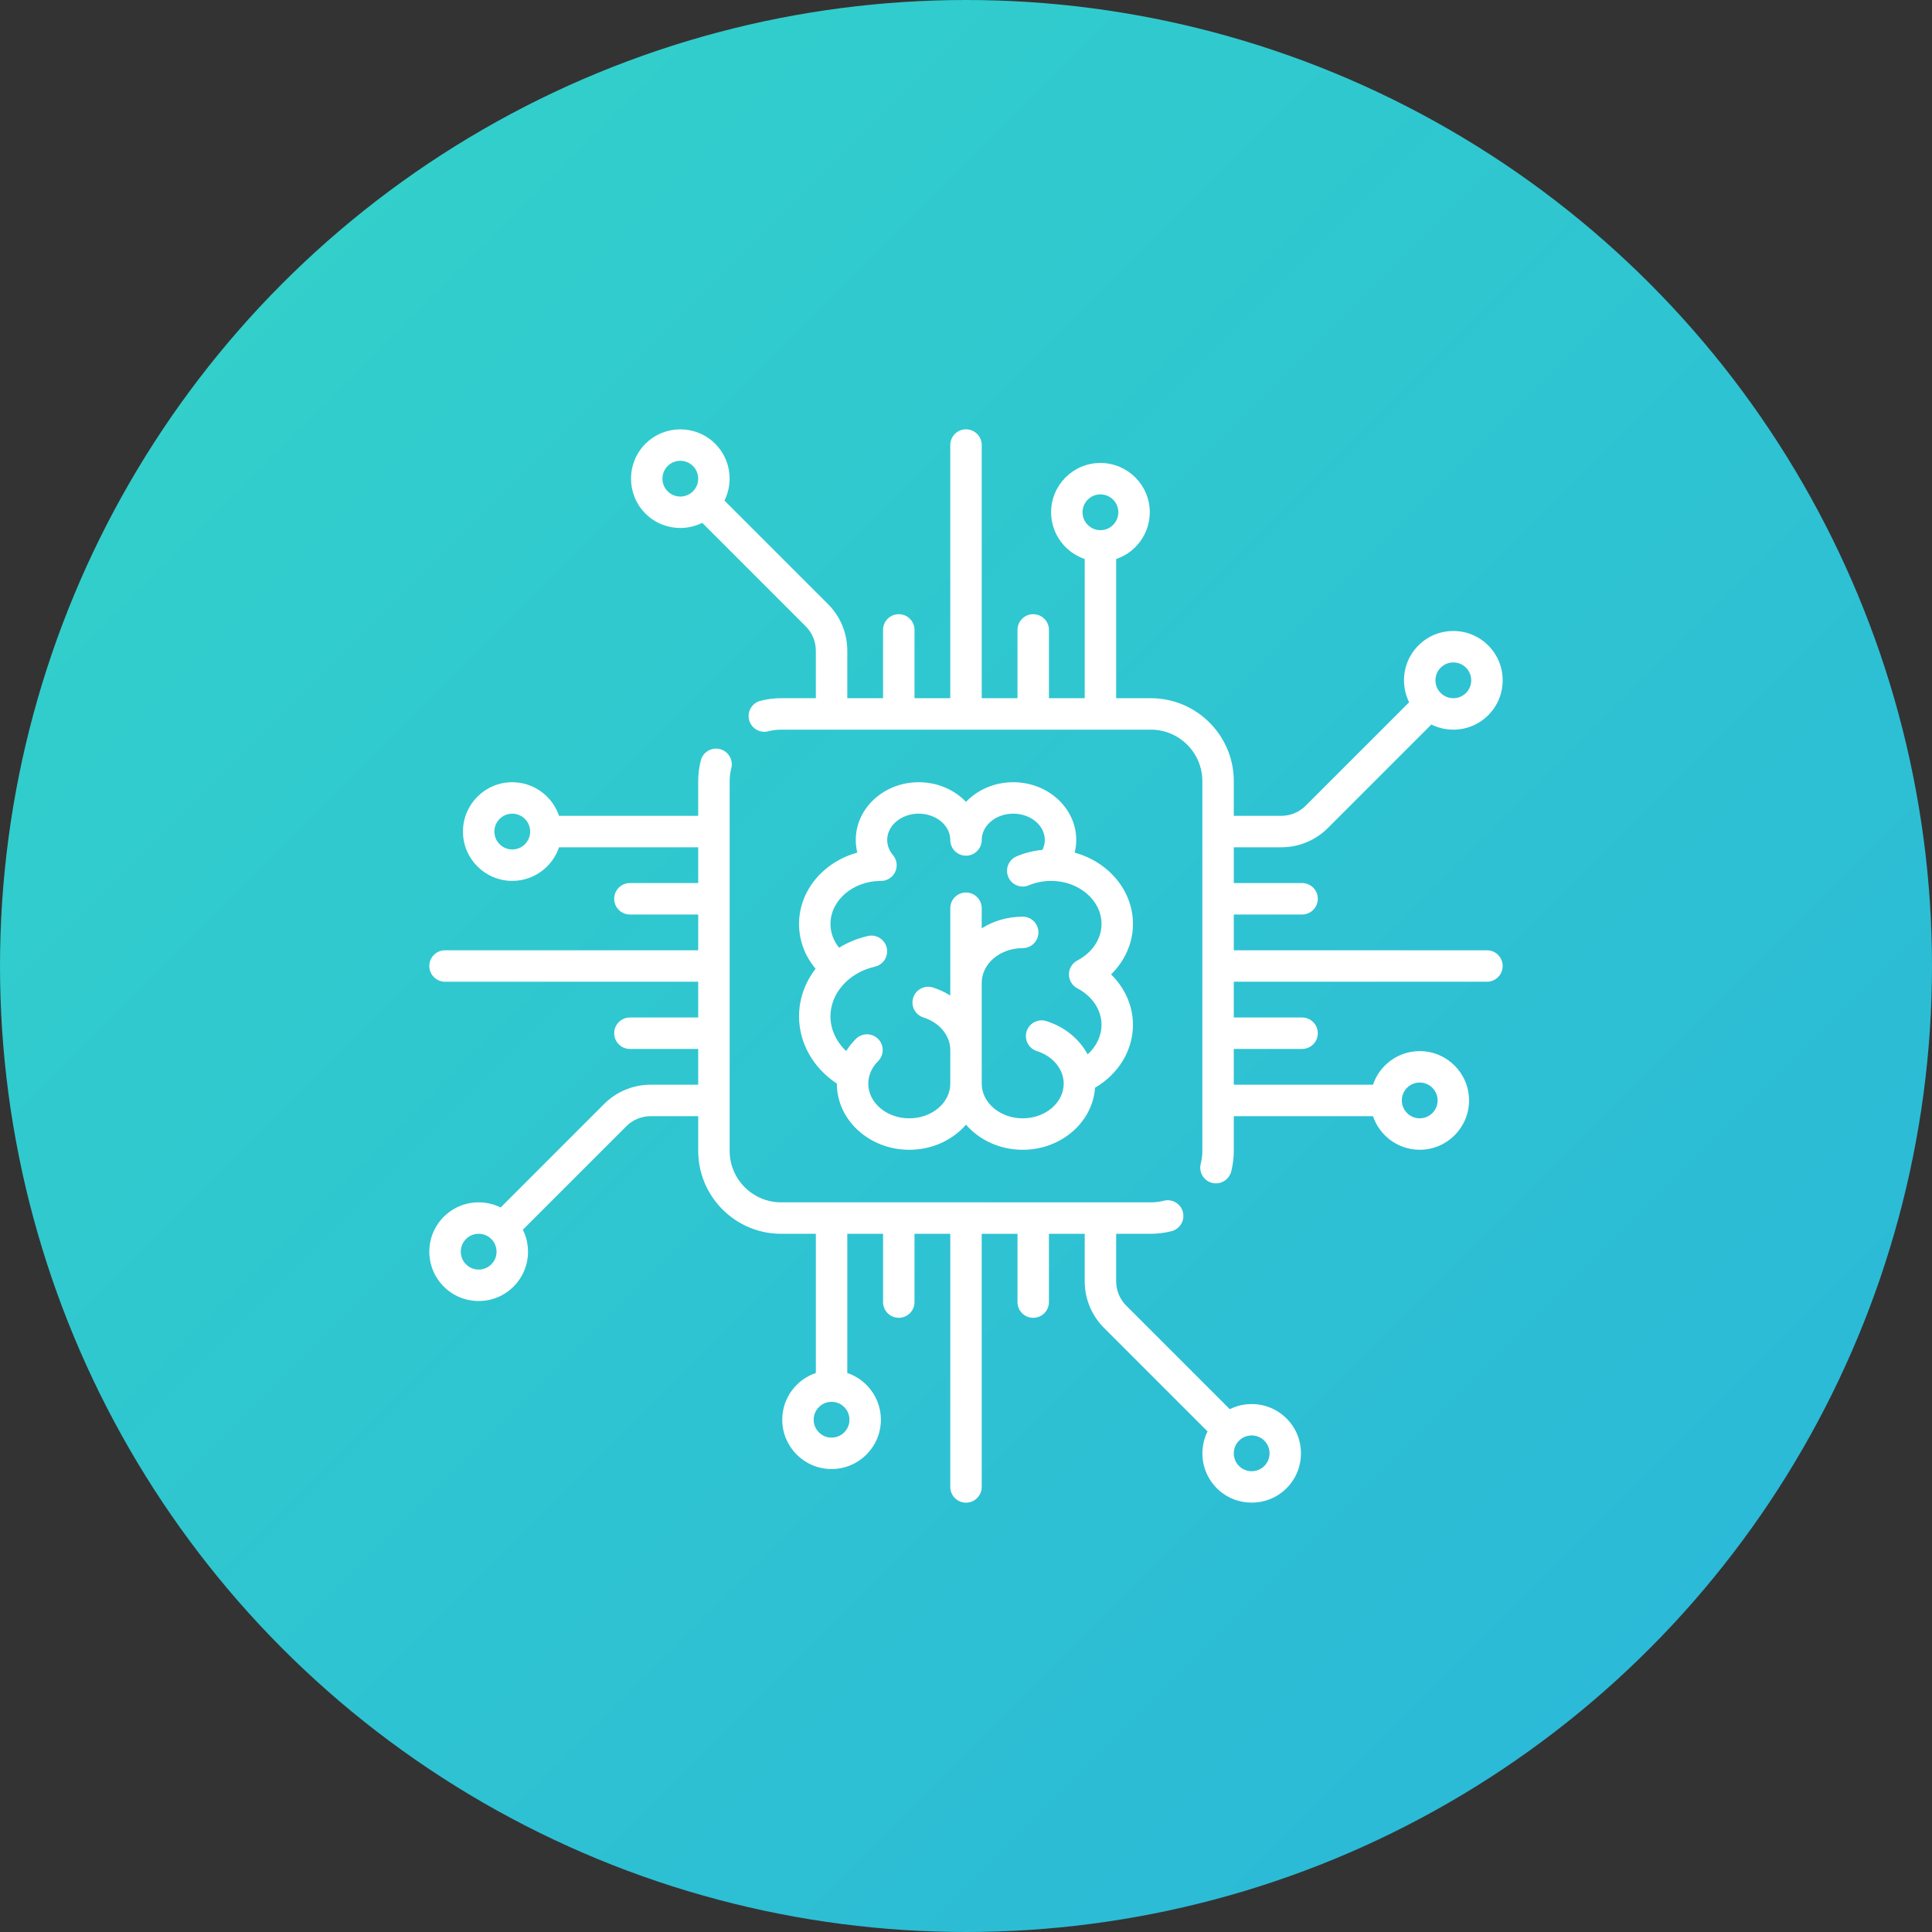 <svg width="72" height="72" viewBox="0 0 72 72" fill="none" xmlns="http://www.w3.org/2000/svg">
<rect x="0" y="0" width="72" height="72" fill="#333333" stroke="none"/>
<g id="Group 20">
<circle id="Oval Copy 3" cx="36" cy="36" r="36" fill="url(#paint0_linear_1_1717)"/>
<path id="Combined Shape" fill-rule="evenodd" clip-rule="evenodd" d="M55.414 35.414H45.98V34.081H48.525C48.849 34.081 49.111 33.819 49.111 33.495C49.111 33.171 48.849 32.909 48.525 32.909H45.98V31.576H47.747C48.405 31.576 49.024 31.32 49.49 30.854L53.343 27C53.594 27.125 53.873 27.192 54.162 27.192C54.653 27.192 55.114 27.001 55.462 26.654C55.809 26.306 56 25.845 56 25.354C56 24.863 55.809 24.401 55.462 24.054C55.114 23.706 54.653 23.515 54.162 23.515C53.67 23.515 53.209 23.706 52.862 24.053C52.514 24.401 52.323 24.862 52.323 25.354C52.323 25.642 52.39 25.921 52.515 26.172L48.661 30.025C48.417 30.27 48.092 30.404 47.747 30.404H45.98V29.111C45.98 27.407 44.593 26.02 42.889 26.02H41.596V20.833C42.323 20.588 42.849 19.9 42.849 19.091C42.849 18.077 42.024 17.253 41.01 17.253C39.996 17.253 39.172 18.077 39.172 19.091C39.172 19.9 39.697 20.588 40.424 20.833V26.02H39.091V23.475C39.091 23.151 38.829 22.889 38.505 22.889C38.181 22.889 37.919 23.151 37.919 23.475V26.02H36.586V16.586C36.586 16.262 36.324 16 36 16C35.676 16 35.414 16.262 35.414 16.586V26.02H34.081V23.475C34.081 23.151 33.819 22.889 33.495 22.889C33.171 22.889 32.909 23.151 32.909 23.475V26.02H31.576V24.253C31.576 23.595 31.32 22.976 30.854 22.51L26.999 18.655C27.34 17.968 27.226 17.11 26.654 16.538C25.937 15.822 24.77 15.822 24.054 16.538C23.337 17.255 23.337 18.422 24.054 19.139C24.412 19.497 24.883 19.676 25.354 19.676C25.634 19.676 25.914 19.611 26.171 19.484L30.025 23.339C30.27 23.583 30.404 23.908 30.404 24.253V26.02H29.111C28.85 26.02 28.59 26.053 28.339 26.118C28.025 26.198 27.837 26.518 27.917 26.831C27.998 27.145 28.317 27.333 28.631 27.253C28.787 27.212 28.948 27.192 29.111 27.192H42.889C43.947 27.192 44.808 28.053 44.808 29.111V42.889C44.808 43.052 44.788 43.213 44.748 43.369C44.667 43.682 44.856 44.002 45.169 44.082C45.218 44.095 45.267 44.101 45.316 44.101C45.577 44.101 45.815 43.925 45.883 43.66C45.947 43.41 45.98 43.15 45.98 42.889V41.596H51.167C51.412 42.323 52.1 42.848 52.909 42.848C53.923 42.848 54.747 42.024 54.747 41.01C54.747 39.996 53.923 39.172 52.909 39.172C52.1 39.172 51.412 39.697 51.167 40.424H45.98V39.091H48.525C48.849 39.091 49.111 38.828 49.111 38.505C49.111 38.181 48.849 37.919 48.525 37.919H45.98V36.586H55.414C55.738 36.586 56 36.324 56 36C56 35.676 55.738 35.414 55.414 35.414ZM53.69 24.882C53.816 24.756 53.983 24.687 54.162 24.687C54.34 24.687 54.507 24.756 54.633 24.882C54.759 25.008 54.828 25.175 54.828 25.354C54.828 25.532 54.759 25.699 54.633 25.825C54.507 25.951 54.34 26.02 54.162 26.02C53.983 26.02 53.816 25.951 53.69 25.825C53.564 25.699 53.495 25.532 53.495 25.354C53.495 25.175 53.564 25.008 53.69 24.882ZM24.882 18.31C25.142 18.57 25.565 18.57 25.825 18.31C26.085 18.05 26.085 17.627 25.825 17.367C25.695 17.237 25.524 17.172 25.354 17.172C25.183 17.172 25.012 17.237 24.882 17.367C24.622 17.627 24.622 18.05 24.882 18.31ZM41.01 19.758C40.643 19.758 40.343 19.458 40.343 19.091C40.343 18.723 40.642 18.424 41.01 18.424C41.378 18.424 41.677 18.723 41.677 19.091C41.677 19.458 41.378 19.758 41.01 19.758ZM53.576 41.01C53.576 40.643 53.277 40.343 52.909 40.343C52.541 40.343 52.242 40.642 52.242 41.01C52.242 41.378 52.542 41.677 52.909 41.677C53.277 41.677 53.576 41.378 53.576 41.01ZM47.946 52.862C47.375 52.29 46.517 52.175 45.83 52.516L41.975 48.661C41.73 48.417 41.596 48.092 41.596 47.747V45.98H42.889C43.15 45.98 43.41 45.947 43.661 45.882C43.974 45.802 44.163 45.482 44.083 45.169C44.002 44.855 43.683 44.667 43.369 44.748C43.213 44.788 43.052 44.808 42.889 44.808H29.111C28.053 44.808 27.192 43.947 27.192 42.889V29.111C27.192 28.948 27.212 28.787 27.253 28.631C27.333 28.318 27.145 27.998 26.831 27.918C26.518 27.837 26.198 28.026 26.118 28.339C26.053 28.59 26.02 28.85 26.02 29.111V30.404H20.833C20.588 29.677 19.9 29.151 19.091 29.151C18.077 29.151 17.253 29.976 17.253 30.99C17.253 32.004 18.077 32.828 19.091 32.828C19.9 32.828 20.588 32.303 20.833 31.576H26.02V32.909H23.475C23.151 32.909 22.889 33.171 22.889 33.495C22.889 33.819 23.151 34.081 23.475 34.081H26.02V35.414H16.586C16.262 35.414 16 35.676 16 36C16 36.324 16.262 36.586 16.586 36.586H26.02V37.919H23.475C23.151 37.919 22.889 38.181 22.889 38.505C22.889 38.829 23.151 39.091 23.475 39.091H26.02V40.424H24.253C23.595 40.424 22.976 40.681 22.51 41.146L18.657 45C18.405 44.874 18.127 44.808 17.838 44.808C17.347 44.808 16.886 44.999 16.538 45.346C16.191 45.694 16 46.155 16 46.646C16 47.137 16.191 47.599 16.538 47.946C16.886 48.294 17.347 48.485 17.838 48.485C18.33 48.485 18.791 48.294 19.139 47.946C19.486 47.599 19.677 47.138 19.677 46.646C19.677 46.358 19.61 46.079 19.485 45.828L23.339 41.975C23.583 41.73 23.908 41.596 24.253 41.596H26.02V42.889C26.02 44.593 27.407 45.98 29.111 45.98H30.404V51.167C29.677 51.412 29.152 52.1 29.152 52.909C29.152 53.923 29.976 54.747 30.99 54.747C32.004 54.747 32.828 53.923 32.828 52.909C32.828 52.1 32.303 51.412 31.576 51.167V45.98H32.909V48.525C32.909 48.849 33.172 49.111 33.495 49.111C33.819 49.111 34.081 48.849 34.081 48.525V45.98H35.414V55.414C35.414 55.738 35.676 56 36 56C36.324 56 36.586 55.738 36.586 55.414V45.98H37.919V48.525C37.919 48.849 38.181 49.111 38.505 49.111C38.829 49.111 39.091 48.849 39.091 48.525V45.98H40.424V47.747C40.424 48.405 40.681 49.024 41.146 49.49L45.001 53.345C44.66 54.032 44.775 54.89 45.346 55.462C45.705 55.82 46.176 55.999 46.646 55.999C47.117 55.999 47.588 55.82 47.946 55.462C48.663 54.745 48.663 53.578 47.946 52.862ZM19.091 31.657C18.723 31.657 18.424 31.357 18.424 30.99C18.424 30.622 18.723 30.323 19.091 30.323C19.458 30.323 19.758 30.622 19.758 30.99C19.758 31.358 19.459 31.657 19.091 31.657ZM17.838 47.313C18.017 47.313 18.184 47.244 18.31 47.118C18.436 46.992 18.505 46.825 18.505 46.646C18.505 46.468 18.436 46.301 18.31 46.175C18.184 46.049 18.017 45.98 17.838 45.98C17.66 45.98 17.493 46.049 17.367 46.175C17.241 46.301 17.172 46.468 17.172 46.646C17.172 46.825 17.241 46.992 17.367 47.118C17.493 47.244 17.66 47.313 17.838 47.313ZM31.657 52.909C31.657 53.277 31.358 53.576 30.99 53.576C30.622 53.576 30.323 53.277 30.323 52.909C30.323 52.542 30.622 52.242 30.99 52.242C31.357 52.242 31.657 52.542 31.657 52.909ZM46.175 54.633C46.435 54.893 46.858 54.893 47.118 54.633C47.378 54.373 47.378 53.95 47.118 53.69C46.988 53.56 46.817 53.495 46.647 53.495C46.476 53.495 46.305 53.56 46.175 53.69C45.915 53.95 45.915 54.373 46.175 54.633ZM42.222 34.434C42.222 33.181 41.306 32.12 40.051 31.775C40.088 31.622 40.109 31.464 40.109 31.303C40.109 30.117 39.056 29.151 37.761 29.151C37.06 29.151 36.431 29.435 36 29.883C35.57 29.435 34.94 29.151 34.239 29.151C32.944 29.151 31.892 30.117 31.892 31.303C31.892 31.464 31.912 31.622 31.949 31.775C30.695 32.12 29.778 33.181 29.778 34.434C29.778 35.047 29.995 35.625 30.395 36.102C30.003 36.609 29.778 37.224 29.778 37.879C29.778 38.875 30.31 39.805 31.187 40.382V40.384C31.187 41.743 32.398 42.849 33.886 42.849C34.742 42.849 35.505 42.483 36 41.914C36.495 42.483 37.258 42.849 38.114 42.849C39.546 42.849 40.721 41.824 40.808 40.536C41.678 40.031 42.222 39.147 42.222 38.192C42.222 37.49 41.923 36.82 41.407 36.313C41.923 35.807 42.222 35.137 42.222 34.434ZM40.148 36.831C40.713 37.129 41.05 37.638 41.05 38.192C41.05 38.605 40.858 38.999 40.534 39.294C40.226 38.723 39.681 38.269 38.994 38.053C38.685 37.956 38.356 38.128 38.259 38.436C38.162 38.745 38.334 39.074 38.642 39.171C39.24 39.359 39.641 39.846 39.641 40.384C39.641 41.097 38.956 41.677 38.113 41.677C37.271 41.677 36.586 41.097 36.586 40.384V36.626C36.586 35.913 37.271 35.334 38.113 35.334C38.437 35.334 38.699 35.071 38.699 34.748C38.699 34.424 38.437 34.162 38.113 34.162C37.547 34.162 37.02 34.322 36.586 34.596V33.847C36.586 33.524 36.323 33.261 36 33.261C35.676 33.261 35.414 33.524 35.414 33.847V37.1C35.217 36.977 35 36.874 34.767 36.8C34.458 36.703 34.129 36.875 34.032 37.184C33.935 37.493 34.106 37.822 34.415 37.919C35.013 38.106 35.414 38.594 35.414 39.131V40.384C35.414 41.097 34.728 41.677 33.886 41.677C33.044 41.677 32.358 41.097 32.358 40.384C32.358 40.078 32.488 39.781 32.723 39.547C32.953 39.319 32.954 38.948 32.726 38.719C32.498 38.489 32.127 38.488 31.897 38.716C31.757 38.856 31.636 39.008 31.535 39.17C31.165 38.821 30.949 38.36 30.949 37.879C30.949 37.011 31.631 36.248 32.606 36.024C32.922 35.952 33.119 35.637 33.046 35.322C32.974 35.007 32.66 34.81 32.344 34.882C31.951 34.972 31.59 35.122 31.269 35.32C31.061 35.059 30.949 34.753 30.949 34.434C30.95 33.553 31.785 32.836 32.815 32.829L32.822 32.829C32.825 32.829 32.828 32.83 32.831 32.83C32.964 32.83 33.099 32.784 33.209 32.691C33.434 32.501 33.479 32.178 33.328 31.935L33.323 31.927C33.32 31.923 33.318 31.918 33.315 31.914L33.31 31.908L33.307 31.903C33.298 31.891 33.288 31.878 33.278 31.866L33.278 31.865C33.18 31.75 33.063 31.558 33.063 31.303C33.063 30.763 33.59 30.323 34.239 30.323C34.887 30.323 35.414 30.763 35.414 31.303C35.414 31.627 35.676 31.889 36 31.889C36.323 31.889 36.586 31.627 36.586 31.303C36.586 30.763 37.113 30.323 37.761 30.323C38.409 30.323 38.937 30.763 38.937 31.303C38.937 31.447 38.899 31.57 38.849 31.672C38.515 31.703 38.193 31.784 37.887 31.913C37.589 32.039 37.449 32.382 37.575 32.681C37.7 32.979 38.044 33.118 38.342 32.993C38.596 32.886 38.868 32.831 39.152 32.829L39.159 32.829C39.163 32.829 39.166 32.83 39.169 32.83C39.172 32.83 39.175 32.829 39.178 32.829L39.185 32.829C40.215 32.835 41.05 33.553 41.05 34.434C41.05 34.988 40.713 35.497 40.148 35.795C39.956 35.896 39.836 36.096 39.836 36.313C39.836 36.531 39.956 36.73 40.148 36.831Z" fill="white"/>
</g>
<defs>
<linearGradient id="paint0_linear_1_1717" x1="-35.849" y1="35.849" x2="35.849" y2="107.547" gradientUnits="userSpaceOnUse">
<stop stop-color="#33D3C9"/>
<stop offset="1" stop-color="#2AB6D9"/>
</linearGradient>
</defs>
</svg>
